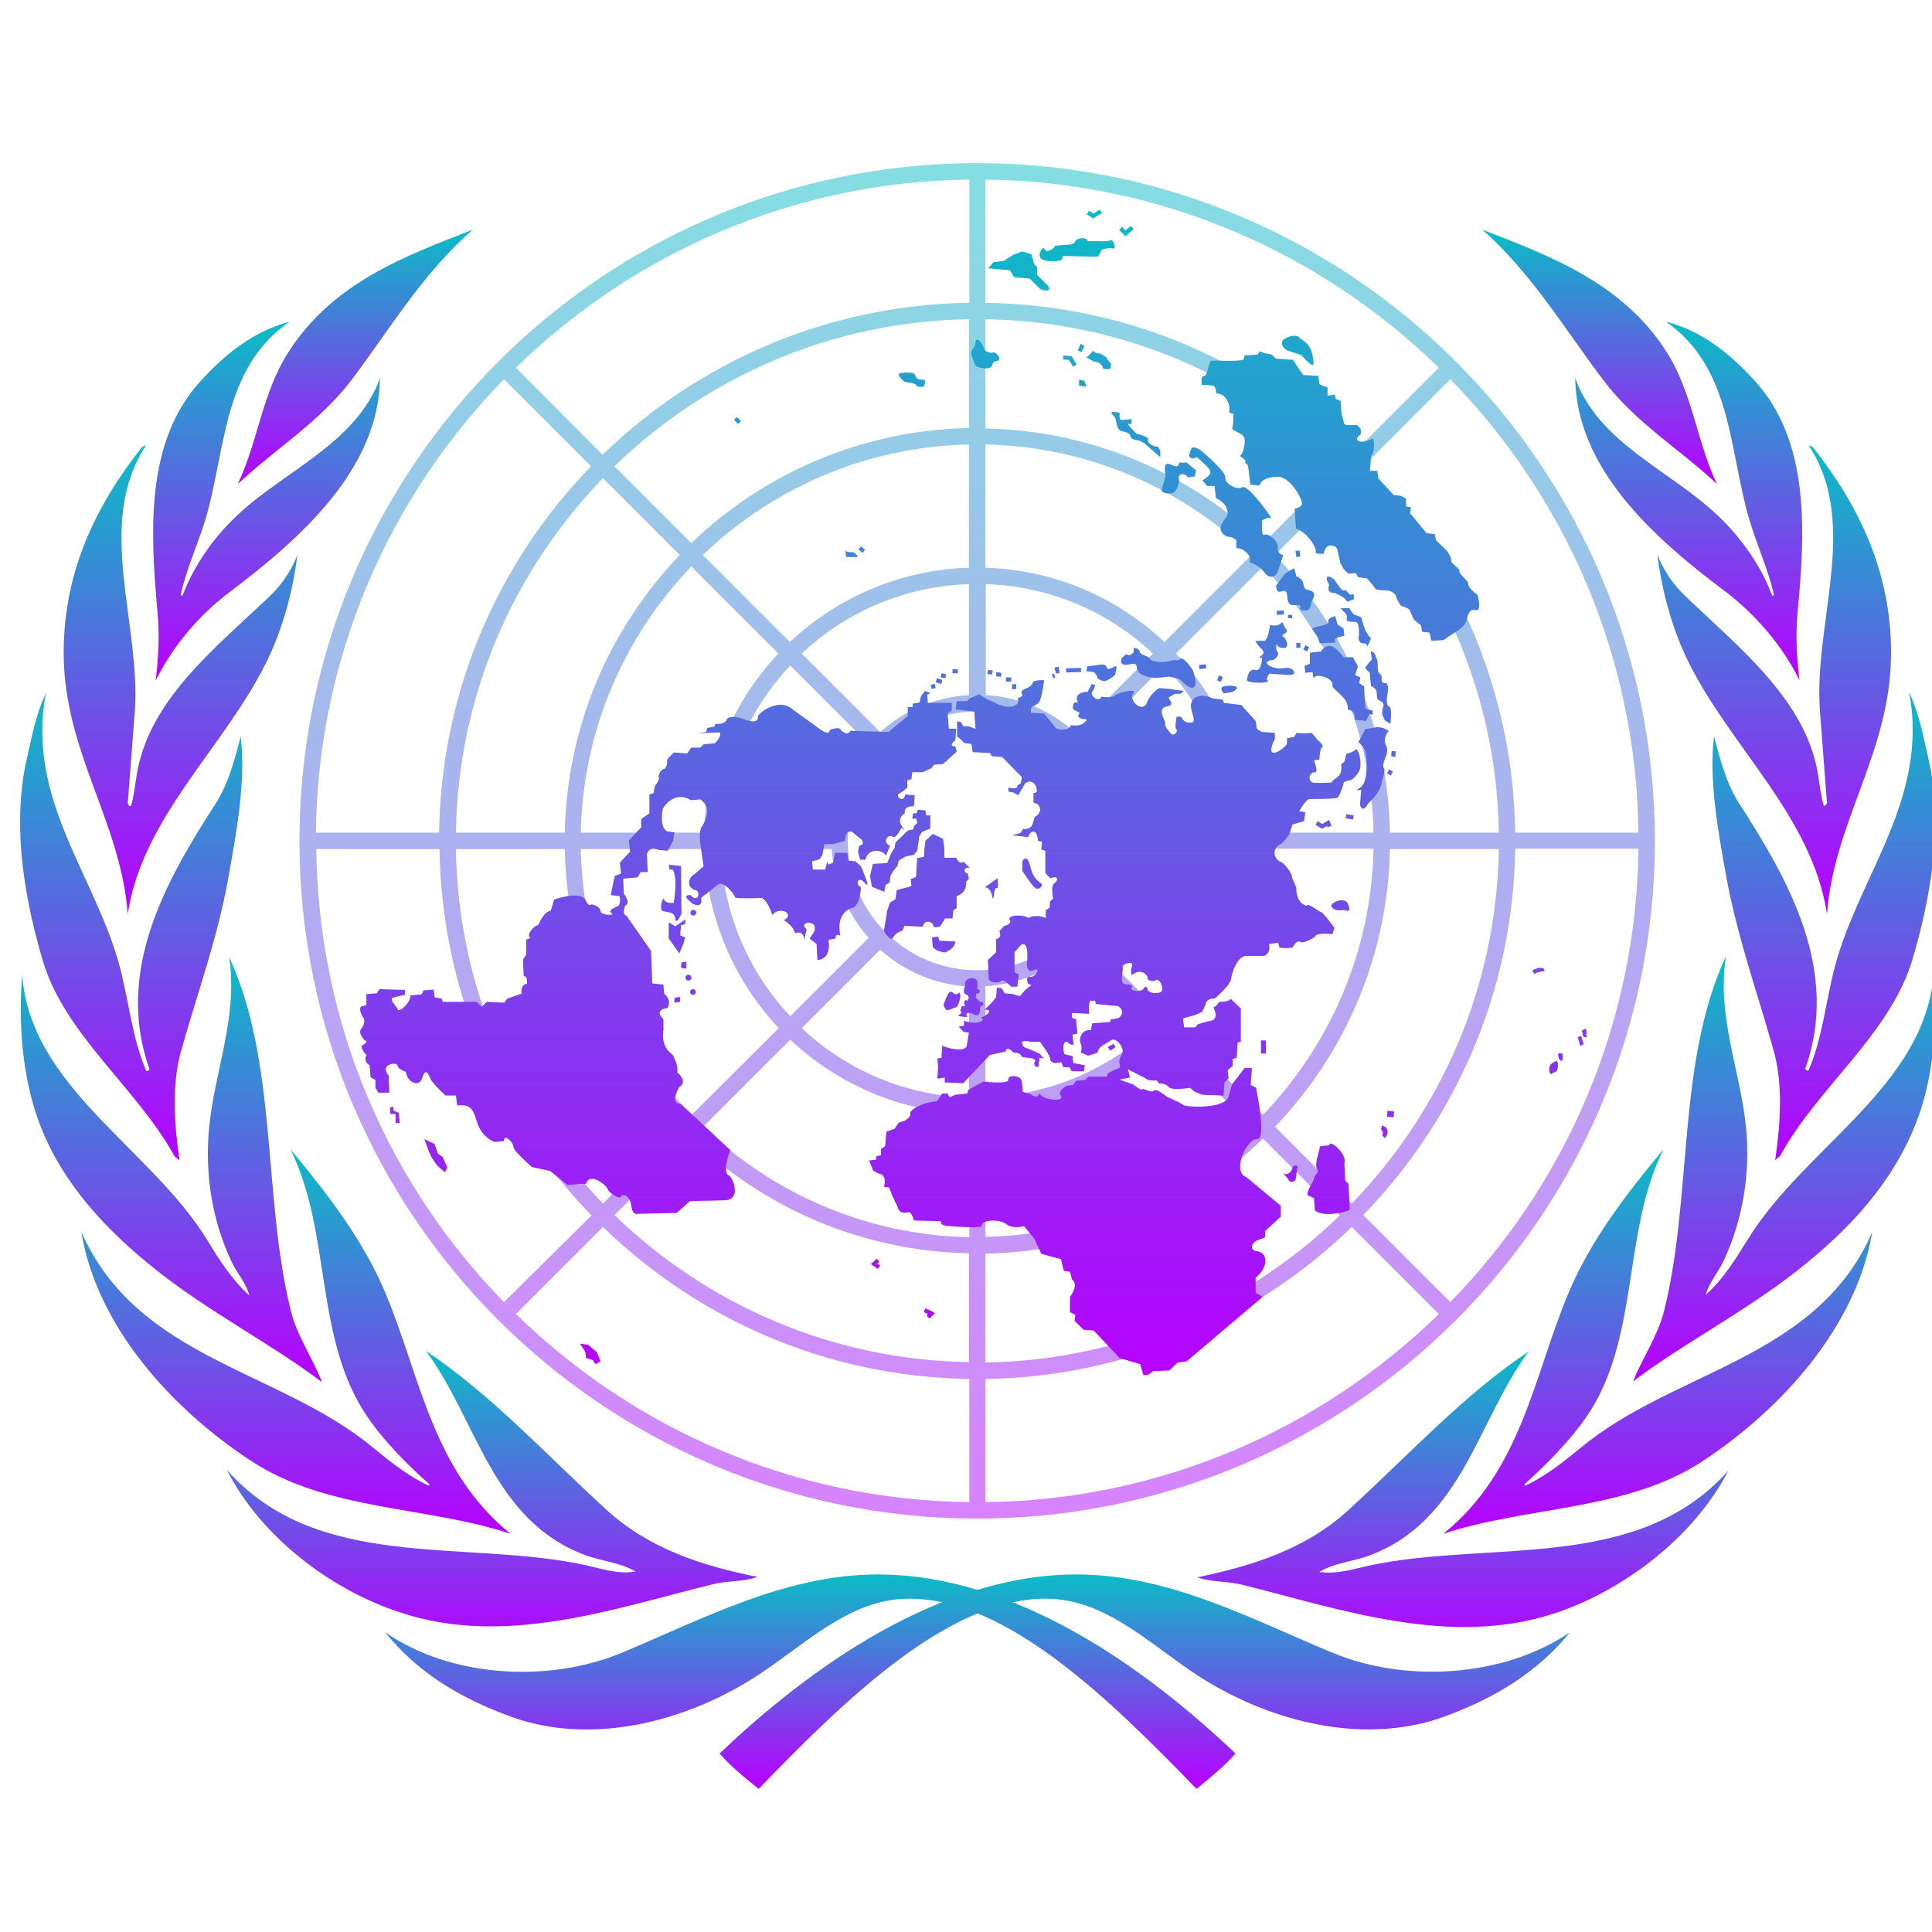 <?xml version="1.0" encoding="UTF-8" standalone="no"?>
<!-- Created with Inkscape (http://www.inkscape.org/) -->

<svg
   width="48"
   height="48"
   viewBox="0 0 12.7 12.7"
   version="1.1"
   id="svg2773"
   xmlns="http://www.w3.org/2000/svg"
   xmlns:svg="http://www.w3.org/2000/svg"
   xmlns:rdf="http://www.w3.org/1999/02/22-rdf-syntax-ns#"
   xmlns:cc="http://creativecommons.org/ns#"
   xmlns:dc="http://purl.org/dc/elements/1.1/">
  <defs
     id="defs19581" />
  <style
     id="current-color-scheme"
     type="text/css">
   .ColorScheme-Text { color: #0abdc6; } .ColorScheme-Highlight { color:#5294e2; }
  </style>
  <linearGradient
     id="arrongin"
     x1="0%"
     x2="0%"
     y1="0%"
     y2="100%">
    <stop
       offset="0%"
       style="stop-color:#dd9b44; stop-opacity:1"
       id="stop3" />
    <stop
       offset="100%"
       style="stop-color:#ad6c16; stop-opacity:1"
       id="stop5" />
  </linearGradient>
  <linearGradient
     id="aurora"
     x1="0%"
     x2="0%"
     y1="0%"
     y2="100%">
    <stop
       offset="0%"
       style="stop-color:#09D4DF; stop-opacity:1"
       id="stop8" />
    <stop
       offset="100%"
       style="stop-color:#9269F4; stop-opacity:1"
       id="stop10" />
  </linearGradient>
  <linearGradient
     id="cyberneon"
     x1="0%"
     x2="0%"
     y1="0%"
     y2="100%">
    <stop
       offset="0"
       style="stop-color:#0abdc6; stop-opacity:1"
       id="stop13" />
    <stop
       offset="1"
       style="stop-color:#ea00d9; stop-opacity:1"
       id="stop15" />
  </linearGradient>
  <linearGradient
     id="fitdance"
     x1="0%"
     x2="0%"
     y1="0%"
     y2="100%">
    <stop
       offset="0%"
       style="stop-color:#1AD6AB; stop-opacity:1"
       id="stop18" />
    <stop
       offset="100%"
       style="stop-color:#329DB6; stop-opacity:1"
       id="stop20" />
  </linearGradient>
  <linearGradient
     id="oomox"
     x1="0%"
     x2="0%"
     y1="0%"
     y2="100%">
    <stop
       offset="0%"
       style="stop-color:#0abdc6; stop-opacity:1"
       id="stop23" />
    <stop
       offset="100%"
       style="stop-color:#b800ff; stop-opacity:1"
       id="stop25" />
  </linearGradient>
  <linearGradient
     id="rainblue"
     x1="0%"
     x2="0%"
     y1="0%"
     y2="100%">
    <stop
       offset="0%"
       style="stop-color:#00F260; stop-opacity:1"
       id="stop28" />
    <stop
       offset="100%"
       style="stop-color:#0575E6; stop-opacity:1"
       id="stop30" />
  </linearGradient>
  <linearGradient
     id="sunrise"
     x1="0%"
     x2="0%"
     y1="0%"
     y2="100%">
    <stop
       offset="0%"
       style="stop-color: #FF8501; stop-opacity:1"
       id="stop33" />
    <stop
       offset="100%"
       style="stop-color: #FFCB01; stop-opacity:1"
       id="stop35" />
  </linearGradient>
  <linearGradient
     id="telinkrin"
     x1="0%"
     x2="0%"
     y1="0%"
     y2="100%">
    <stop
       offset="0%"
       style="stop-color: #b2ced6; stop-opacity:1"
       id="stop38" />
    <stop
       offset="100%"
       style="stop-color: #6da5b7; stop-opacity:1"
       id="stop40" />
  </linearGradient>
  <linearGradient
     id="60spsycho"
     x1="0%"
     x2="0%"
     y1="0%"
     y2="100%">
    <stop
       offset="0%"
       style="stop-color: #df5940; stop-opacity:1"
       id="stop43" />
    <stop
       offset="25%"
       style="stop-color: #d8d15f; stop-opacity:1"
       id="stop45" />
    <stop
       offset="50%"
       style="stop-color: #e9882a; stop-opacity:1"
       id="stop47" />
    <stop
       offset="100%"
       style="stop-color: #279362; stop-opacity:1"
       id="stop49" />
  </linearGradient>
  <linearGradient
     id="90ssummer"
     x1="0%"
     x2="0%"
     y1="0%"
     y2="100%">
    <stop
       offset="0%"
       style="stop-color: #f618c7; stop-opacity:1"
       id="stop52" />
    <stop
       offset="20%"
       style="stop-color: #94ffab; stop-opacity:1"
       id="stop54" />
    <stop
       offset="50%"
       style="stop-color: #fbfd54; stop-opacity:1"
       id="stop56" />
    <stop
       offset="100%"
       style="stop-color: #0f83ae; stop-opacity:1"
       id="stop58" />
  </linearGradient>
  <path
     d="m 35.8,244 1.2,1 c -1.3,-9 -2,-18.8 0.6,-27.4 3.9,-13.8 8.8,-27.2 11.3,-41.5 2,-11.1 4.3,-23.6 3,-34.3 -1.5,5.8 -3,11.5 -6.2,16.5 -12.1,18.7 -24.5,40.7 -16,64.5 -0.2,0.3 -0.5,0.6 -0.8,0.4 -3.4,-7.9 -4.2,-16.8 -6.4,-25.2 -5.9,-22.3 -23,-41 -18,-66.8 -2.7,5.6 -3.7,11.9 -5.1,18 -3,15.8 0,32.5 4.3,47.1 5.3,18.1 23,31.1 32.1,47.7 z"
     id="path2283"
     class="ColorScheme-Text"
     transform="matrix(0.027,0,0,0.027,0.181,1.013)"
     style="fill-opacity:1.0;fill:url(#oomox)" />
  <path
     d="m 31.2,128.2 c 4,-8.2 10.5,-16 18.3,-21.8 17.2,-13 36,-29.8 36.3,-51.8 C 80,70.4 62.7,77 51.2,87.8 45.1,93.5 40.4,100.4 37.7,107.6 l -0.4,-0.3 c 1.4,-6.4 4.1,-12.1 6,-18.3 5,-16.8 4.1,-36.9 20.5,-48.2 C 55.4,43 48.3,48.4 42,55.4 v 0 C 28.7,70.1 29.9,91.8 31.6,111 c 0.6,6 0.3,11.1 -0.4,17.2 z"
     id="path2285"
     class="ColorScheme-Text"
     transform="matrix(0.027,0,0,0.027,0.181,1.013)"
     style="fill-opacity:1.0;fill:url(#oomox)" />
  <path
     d="M 51.2,80.3 C 60.4,71.7 71,65.3 78.8,55.1 88.1,42.8 96.2,29 108.4,18.4 c -16.5,6.4 -34.3,13 -45,30 -6.3,9.9 -7.3,21.6 -12.2,31.9 z"
     id="path2287"
     class="ColorScheme-Text"
     transform="matrix(0.027,0,0,0.027,0.181,1.013)"
     style="fill-opacity:1.0;fill:url(#oomox)" />
  <path
     d="m 58.1,123.8 c 4,-8.1 6.5,-17.3 7.6,-26.2 -1.5,3.8 -3.8,7.3 -7,10.3 -13.4,12.7 -29.1,25.1 -32.1,43.1 -0.4,2.6 -0.7,5.2 -1.4,7.7 -0.6,0.3 -0.6,-0.4 -0.8,-0.6 l 1.7,-22.2 c 1.6,-21.7 -9.8,-45.8 2.7,-64.9 -0.4,-0.1 -0.7,0.3 -1,0.4 -11.4,14.5 -19,30.5 -19,50 0,24.1 13.9,41 15.6,63.6 3.6,-23.6 23.4,-40.4 33.7,-61.2 z"
     id="path2289"
     class="ColorScheme-Text"
     transform="matrix(0.027,0,0,0.027,0.181,1.013)"
     style="fill-opacity:1.0;fill:url(#oomox)" />
  <path
     d="m 31.6,271.9 c 12.9,10.2 28.3,18.1 40.1,27.1 -2.3,-5.9 -6.1,-11.3 -7.6,-17.4 -6.9,-27.9 -3.1,-60.3 -15,-86.1 2.2,14.7 -3.6,27.7 -4.9,41.7 -1.1,11.5 0.9,22.7 5.4,32.3 1.3,2.9 3.7,5.4 4.4,8.4 -4.3,-3.9 -7.4,-8.8 -10.3,-13.6 -13.9,-22.5 -43,-37.1 -45,-64.5 v 0 c -1,12.2 0.1,25.1 4.1,35.9 5.5,14.8 16.3,26.3 28.8,36.2 z"
     id="path2291"
     class="ColorScheme-Text"
     transform="matrix(0.027,0,0,0.027,0.181,1.013)"
     style="fill-opacity:1.0;fill:url(#oomox)" />
  <path
     d="m 207,345.8 c -22.5,0 -42.7,10.9 -62.4,19.1 -17.9,7.4 -41.6,6 -57.5,-5 7.8,9.8 18.3,15.9 29.2,20 20.1,8 43.6,1.9 60.8,-9.1 12.3,-7.9 22.9,-19.1 37.6,-19.1 23.7,0 48.6,24.3 69.9,46.3 3.3,-2.7 6.8,-5.5 9.5,-8.6 -22.3,-21.2 -53.8,-43.6 -87.1,-43.6 z"
     id="path2293"
     class="ColorScheme-Text"
     transform="matrix(0.027,0,0,0.027,0.181,1.013)"
     style="fill-opacity:1.0;fill:url(#oomox)" />
  <path
     d="m 166.8,348.2 c 3.5,-0.9 7.7,-0.6 10.9,-1.8 -13.4,-2.7 -26.3,-6.8 -36.7,-16.3 -14.9,-13.6 -28.1,-28.1 -44,-38.7 12.5,16.8 16,41.2 38.8,49.7 4,1.5 8.7,1.8 12.2,4 -4.4,0.7 -8.2,-0.7 -12.3,-1.6 -29.4,-6.3 -65.2,1.8 -87.2,-23.2 8.3,16.4 25.5,29.3 42.1,34.7 25.5,8.6 52.2,-0.9 76.2,-6.8 z"
     id="path2295"
     class="ColorScheme-Text"
     transform="matrix(0.027,0,0,0.027,0.181,1.013)"
     style="fill-opacity:1.0;fill:url(#oomox)" />
  <path
     d="M 117.6,335.9 C 98.5,320.5 95.6,297.4 87.1,277.2 81.8,264.6 73.2,253.3 64,242.3 c 10.1,20.2 5.7,46.2 18.8,65.2 4.1,6 9.8,11.7 15.1,16.4 l -0.2,0.3 C 92.9,322 88.6,318.6 84.2,315 61.3,295.9 26.8,293.5 13.1,262.4 v 0 c 3.7,22.8 21.8,43 41.4,55.8 18.6,12.2 42.5,10.9 63.1,17.7 z"
     id="path2297"
     class="ColorScheme-Text"
     transform="matrix(0.027,0,0,0.027,0.181,1.013)"
     style="fill-opacity:1.0;fill:url(#oomox)" />
  <path
     d="m 383.7,55.1 c 7.8,10.3 18.4,16.6 27.6,25.2 -4.9,-10.3 -5.9,-22 -12.1,-31.9 -10.7,-17 -28.5,-23.6 -45,-30 12,10.6 20.1,24.3 29.5,36.7 z"
     id="path2301"
     class="ColorScheme-Text"
     transform="matrix(0.027,0,0,0.027,0.181,1.013)"
     style="fill-opacity:1.0;fill:url(#oomox)" />
  <path
     d="m 419.2,89 c 1.8,6.1 4.5,11.9 6,18.3 l -0.4,0.3 c -2.7,-7.2 -7.4,-14.1 -13.5,-19.8 -11.5,-10.9 -28.8,-17.4 -34.5,-33.3 0.3,22.1 19.1,38.9 36.3,51.8 7.7,5.8 14.3,13.6 18.3,21.8 -0.7,-6.1 -1,-11.2 -0.4,-17.1 1.8,-19.3 2.9,-40.9 -10.3,-55.6 v 0 c -6.3,-7 -13.4,-12.5 -21.8,-14.6 16.2,11.3 15.3,31.4 20.3,48.2 z"
     id="path2303"
     class="ColorScheme-Text"
     transform="matrix(0.027,0,0,0.027,0.181,1.013)"
     style="fill-opacity:1.0;fill:url(#oomox)" />
  <path
     d="m 436.4,135.8 1.7,22.2 c -0.2,0.2 -0.2,0.8 -0.8,0.6 -0.7,-2.5 -1,-5.1 -1.4,-7.7 -3,-17.9 -18.8,-30.4 -32.1,-43.1 -3.2,-3 -5.5,-6.5 -7,-10.3 1.1,8.9 3.6,18.1 7.6,26.2 10.3,20.8 30.1,37.6 33.7,61.3 1.7,-22.7 15.6,-39.5 15.6,-63.6 0,-19.5 -7.6,-35.5 -19,-50 -0.3,-0.2 -0.6,-0.5 -1,-0.4 12.5,19.1 1,43.2 2.7,64.8 z"
     id="path2305"
     class="ColorScheme-Text"
     transform="matrix(0.027,0,0,0.027,0.181,1.013)"
     style="fill-opacity:1.0;fill:url(#oomox)" />
  <path
     d="m 440,197.9 c -2.2,8.4 -3,17.4 -6.4,25.2 -0.3,0.2 -0.6,-0.2 -0.8,-0.4 8.5,-23.8 -3.9,-45.7 -16,-64.5 -3.2,-4.9 -4.7,-10.7 -6.2,-16.5 -1.3,10.8 1,23.2 3,34.3 2.6,14.3 7.4,27.7 11.3,41.5 2.6,8.6 1.9,18.3 0.6,27.4 l 1.2,-1 c 9,-16.6 26.8,-29.6 32.2,-47.8 4.3,-14.5 7.3,-31.3 4.3,-47.1 v 0 c -1.4,-6.1 -2.5,-12.4 -5.1,-18 4.9,25.9 -12.2,44.6 -18.1,66.9 z"
     id="path2307"
     class="ColorScheme-Text"
     transform="matrix(0.027,0,0,0.027,0.181,1.013)"
     style="fill-opacity:1.0;fill:url(#oomox)" />
  <path
     d="m 317.8,364.9 c -19.8,-8.2 -39.9,-19.1 -62.4,-19.1 -33.2,0 -64.8,22.5 -86.9,43.6 2.7,3.1 6.2,6 9.5,8.6 21.2,-21.9 46.2,-46.3 69.9,-46.3 14.7,0 25.3,11.2 37.6,19.1 17.1,10.9 40.6,17.1 60.8,9.1 10.8,-4.1 21.3,-10.2 29.2,-20 -16,10.9 -39.8,12.4 -57.7,5 z"
     id="path2309"
     class="ColorScheme-Text"
     transform="matrix(0.027,0,0,0.027,0.181,1.013)"
     style="fill-opacity:1.0;fill:url(#oomox)" />
  <path
     d="m 418.9,264.1 c -3,4.8 -6,9.8 -10.3,13.6 0.7,-2.9 3.1,-5.5 4.4,-8.4 4.5,-9.7 6.5,-20.8 5.4,-32.3 -1.4,-14 -7.2,-27 -4.9,-41.7 -12,25.8 -8.1,58.2 -15,86.1 -1.5,6.2 -5.3,11.6 -7.6,17.4 11.8,-9 27.2,-16.9 40.1,-27.1 12.5,-9.8 23.3,-21.4 29,-36.4 4.1,-10.8 5.1,-23.7 4.1,-35.9 -2.1,27.6 -31.3,42.2 -45.2,64.7 z"
     id="path2313"
     class="ColorScheme-Text"
     transform="matrix(0.027,0,0,0.027,0.181,1.013)"
     style="fill-opacity:1.0;fill:url(#oomox)" />
  <path
     d="m 378.1,315 c -4.4,3.6 -8.7,7 -13.5,9.2 l -0.2,-0.3 c 5.3,-4.8 11,-10.5 15.1,-16.4 13.1,-19 8.7,-45.1 18.8,-65.2 -9.2,11 -17.8,22.3 -23.1,34.9 -8.5,20.2 -11.4,43.3 -30.5,58.7 20.6,-6.8 44.5,-5.5 63,-17.6 19.5,-12.8 37.6,-33 41.4,-55.8 -13.6,31 -48,33.4 -71,52.5 z"
     id="path2315"
     class="ColorScheme-Text"
     transform="matrix(0.027,0,0,0.027,0.181,1.013)"
     style="fill-opacity:1.0;fill:url(#oomox)" />
  <path
     d="m 326.8,343.6 c -4.1,0.9 -7.9,2.2 -12.3,1.6 3.5,-2.2 8.1,-2.5 12.2,-4 22.8,-8.6 26.3,-33 38.8,-49.7 -15.9,10.6 -29.1,25.1 -44,38.7 -10.4,9.5 -23.3,13.5 -36.7,16.3 3.2,1.2 7.4,0.9 10.9,1.8 24.1,6 50.7,15.4 76.3,6.9 16.5,-5.5 33.7,-18.4 42.1,-34.7 -22.1,24.9 -58,16.9 -87.3,23.1 z"
     id="path2319"
     class="ColorScheme-Text"
     transform="matrix(0.027,0,0,0.027,0.181,1.013)"
     style="fill-opacity:1.0;fill:url(#oomox)" />
  <path
     d="m 231.2,2.2 c -91,0 -165,74 -165,165 0,91 74,165 165,165 91,0 165,-74 165,-165 0,-91 -74,-165 -165,-165 z m 0,196.5 c -17.4,0 -31.5,-14.1 -31.5,-31.5 0,-17.4 14.1,-31.5 31.5,-31.5 17.4,0 31.5,14.1 31.5,31.5 0,17.4 -14.1,31.5 -31.5,31.5 z m 23.7,-58 c -5.8,-5.2 -13.3,-8.5 -21.6,-9 v -27 c 15.7,0.5 30,6.8 40.7,16.9 z m -25.7,-9 c -8.3,0.5 -15.8,3.8 -21.6,9 l -19.1,-19.1 c 10.7,-10.1 25,-16.4 40.7,-16.9 z m -24.4,11.9 c -5.2,5.8 -8.5,13.3 -9,21.6 h -27 c 0.5,-15.7 6.8,-30 16.9,-40.7 z m -9,25.6 c 0.5,8.3 3.8,15.8 9,21.6 l -19.1,19.1 c -10.1,-10.7 -16.4,-25 -16.9,-40.7 z m 11.8,24.5 c 5.8,5.2 13.3,8.5 21.6,9 v 27 c -15.7,-0.5 -30,-6.8 -40.7,-16.9 z m 25.6,8.9 c 8.3,-0.5 15.8,-3.8 21.6,-9 l 19.1,19.1 c -10.7,10.1 -25,16.4 -40.7,16.9 z m 24.5,-11.8 c 5.2,-5.8 8.5,-13.3 9,-21.6 h 27 c -0.5,15.7 -6.8,30 -16.9,40.7 z m 9,-25.6 c -0.5,-8.3 -3.8,-15.8 -9,-21.6 l 19.1,-19.1 c 10.1,10.7 16.4,25 16.9,40.7 z m 10.1,-46.4 C 265.3,108 250.1,101.2 233.2,100.7 v -30 c 25.1,0.5 47.9,10.7 64.8,26.9 z m -47.6,-18.1 c -16.8,0.5 -32.1,7.3 -43.6,18.1 L 164.4,97.6 c 16.9,-16.2 39.7,-26.4 64.8,-26.9 z m -46.4,20.9 c -10.8,11.5 -17.6,26.7 -18.1,43.6 h -30 c 0.5,-25.1 10.7,-47.9 26.9,-64.8 z m -18,47.6 c 0.5,16.8 7.3,32.1 18.1,43.6 L 161.6,234 c -16.2,-16.9 -26.4,-39.7 -26.9,-64.8 z m 20.9,46.4 c 11.5,10.8 26.7,17.6 43.6,18.1 v 30 C 204.2,263.2 181.4,253 164.5,236.8 Z m 47.5,18 c 16.8,-0.5 32.1,-7.3 43.6,-18.1 l 21.2,21.2 c -16.9,16.2 -39.7,26.4 -64.8,26.9 z m 46.4,-20.9 c 10.8,-11.5 17.6,-26.7 18.1,-43.6 h 30 c -0.5,25.1 -10.7,47.9 -26.9,64.8 z m 18.1,-47.5 c -0.5,-16.8 -7.3,-32.1 -18.1,-43.6 l 21.2,-21.2 c 16.2,16.9 26.4,39.7 26.9,64.8 z m 3.1,-70.4 C 283.2,77.9 259.4,67.3 233.2,66.8 V 40.2 c 33.5,0.5 63.9,14.1 86.3,35.8 z M 229.2,66.7 c -26.2,0.5 -50,11.1 -67.6,28 L 142.9,76 c 22.4,-21.7 52.8,-35.3 86.3,-35.8 z m -70.4,30.9 c -16.9,17.6 -27.5,41.4 -28,67.6 h -26.5 c 0.5,-33.5 14.1,-63.9 35.8,-86.3 z m -28,71.6 c 0.5,26.2 11.1,50 28,67.6 l -18.7,18.7 c -21.7,-22.4 -35.3,-52.8 -35.8,-86.3 z m 30.8,70.4 c 17.6,16.9 41.4,27.5 67.6,28 v 26.5 C 195.7,293.6 165.3,280 142.9,258.3 Z m 71.6,28.1 c 26.2,-0.5 50,-11.1 67.6,-28 l 18.7,18.7 c -22.4,21.7 -52.8,35.3 -86.3,35.8 z m 70.5,-30.9 c 16.9,-17.6 27.5,-41.4 28,-67.6 h 26.5 c -0.5,33.5 -14.1,63.9 -35.8,86.3 z m 28,-71.6 c -0.5,-26.2 -11.1,-50 -28,-67.6 l 18.7,-18.7 c 21.7,22.4 35.3,52.8 35.8,86.3 z m -9.3,-92 C 299.2,50.7 267.9,36.7 233.2,36.2 V 6.2 C 276.1,6.7 315,24.1 343.6,52 Z m -93.2,-37 c -34.6,0.5 -66,14.5 -89.2,37 L 118.9,52 C 147.5,24.1 186.4,6.7 229.3,6.2 v 30 z m -92,39.8 c -22.5,23.2 -36.5,54.5 -37,89.2 h -30 C 70.7,122.3 88.1,83.4 116,54.8 Z m -36.9,93.2 c 0.5,34.6 14.5,66 37,89.2 L 116,279.5 C 88.1,251 70.8,212.1 70.3,169.2 Z m 39.8,92 c 23.2,22.5 54.5,36.5 89.2,37 v 30 c -42.9,-0.5 -81.8,-17.9 -110.4,-45.8 z m 93.1,37 c 34.6,-0.5 66,-14.5 89.2,-37 l 21.2,21.2 c -28.6,27.9 -67.5,45.3 -110.4,45.8 z m 92,-39.9 c 22.5,-23.2 36.5,-54.5 37,-89.2 h 30 c -0.5,42.9 -17.9,81.8 -45.8,110.4 z m 37,-93.1 c -0.5,-34.6 -14.5,-66 -37,-89.2 l 21.2,-21.2 c 27.9,28.6 45.3,67.5 45.8,110.4 z"
     id="path2325"
     class="ColorScheme-Text"
     transform="matrix(0.027,0,0,0.027,0.181,1.013)"
     style="display:inline;fill-opacity:1;fill:url(#oomox);opacity:0.5" />
  <path
     id="polygon59"
     class="ColorScheme-Text"
     d="m 261.008,13.508 -1.511,0.988 -1.104,-0.698 -0.484,0.891 1.298,0.814 0.291,0.194 0.213,-0.194 1.899,-1.201 z m 7.595,3.991 -1.298,1.104 -0.814,-0.911 -0.698,0.814 1.104,1.085 0.407,0.407 0.291,-0.291 1.705,-1.414 z m -11.994,2.984 c -0.7,0.062 -1.411,0.367 -1.511,0.717 -0.1,0.6 -1.104,0.794 -1.104,0.794 l -3.798,0.31 c -0.4,1 -2.3,1.688 -2.5,0.988 -0.4,-1.5 -2.491,1.9 -0.291,2.5 2.2,0.7 4.301,0 4.301,0 l 0.484,-0.988 8.312,0.194 c 0.7,-0.7 0.988,-1.705 0.988,-1.705 0,0 2.01,-0.691 2.81,-0.291 0.8,0.3 0.202,-2.396 -0.698,-1.996 -0.8,0.3 -2.5,0.194 -2.5,0.194 h -3.003 c -0.1,-0.6 -0.792,-0.779 -1.492,-0.717 z m -14.416,3.216 -2.189,0.794 -2.306,1.511 -2.5,0.291 -1.298,1.511 5.29,0.484 1.008,1.705 3.798,0.31 2.5,2.5 c 2.3,1 2.811,-0.001 1.511,-1.201 l -2.209,-2.209 v -1.899 l -0.698,-0.698 -0.698,-2.403 z m 66.324,20.539 c -1.378,-0.023 -3.345,0.885 -3.12,1.86 0.1,0.9 0.809,1.696 2.209,1.996 l 2.5,0.814 c 0,0 3.084,3.699 2.984,1.899 -0.3,-5 -2.688,-5.2 -3.488,-6.2 -0.225,-0.25 -0.626,-0.36 -1.085,-0.368 z m -77.349,0.93 c -0.181,0.02 -0.318,0.214 -0.368,0.639 -0.2,1.7 -1.207,1.687 -1.008,2.887 0.3,1.1 0.814,2.9 1.414,3.1 2.6,0.8 3.501,0.196 3.701,-0.504 0.2,-0.7 0.298,-0.788 1.298,-0.988 1,-0.2 -0.201,-2.196 -1.201,-1.996 -1,0.2 -2.009,-0.301 -2.209,-1.201 -0.15,-0.6 -1.084,-1.999 -1.628,-1.938 z m 25.228,1.027 -0.698,1.608 0.911,0.388 0.698,-1.492 z m 3.042,1.686 c -0.233,0.16 -1.034,1.321 -1.666,1.608 0.795,0.414 1.821,1.008 1.821,1.008 1.3,0 2.209,1.011 2.209,1.511 0,0.5 1.802,0.291 1.802,0.291 l 0.194,-1.201 -1.298,-1.705 -1.201,-0.794 c 0,0 -1.802,-0.198 -1.802,-0.698 0,-0.05 -0.016,-0.048 -0.058,-0.019 z m 40.554,0.116 -0.484,0.794 -3.216,0.213 -0.194,0.988 c -1.4,0.7 -7.996,0.004 -8.196,0.504 -0.5,1.5 -0.711,3.507 -1.511,3.507 -0.8,0 -0.484,2.189 -0.484,2.189 0,0 2.19,0.013 2.79,0.213 0.7,0.2 0.698,1.899 0.698,1.899 2.5,-0.2 3.497,3.188 3.197,4.088 -0.3,0.8 1.008,0.814 1.008,0.814 0,0 0.009,2.691 -0.291,3.391 -0.3,0.7 2.19,1.209 2.79,2.209 0.7,1 -0.294,4.392 -0.794,4.592 -0.5,0.2 1.301,0.692 1.201,1.492 -0.2,0.8 0.498,0.014 0.698,1.414 0.2,1.3 0.504,4.185 0.504,4.185 l 2.286,0.213 c 0.3,-2.2 4.609,-2.296 5.309,-1.996 2.8,1 4.999,5.394 4.999,6.394 0,1 -1.802,1.201 -1.802,1.201 l 0.31,4.902 c 2.8,0.8 5.186,4.9 4.786,5.6 -0.3,0.7 2.015,0.484 2.015,0.484 0.3,-3 3.194,-1.988 3.294,-0.988 0.2,1 0.698,3.197 0.698,3.197 l 0.794,1.492 1.201,1.201 1.802,-0.194 0.504,1.008 2.189,0.291 c 0,0 1.815,2 2.015,2.5 0.2,0.5 2.694,0.304 3.294,0.504 0.7,0.2 1.702,0.692 1.802,1.492 0.2,0.8 1.201,2.209 1.201,2.209 0,0 1.99,0.501 2.189,1.201 0.2,0.7 1.008,2.189 1.008,2.189 l 1.705,1.414 0.194,1.492 1.802,0.194 0.504,2.015 3.003,-0.213 1.686,-1.201 c 2.2,-1.2 3.698,-2.691 3.798,-3.391 0.2,-0.7 0.509,-3.193 2.209,-2.693 1.7,0.5 0.504,-3.701 0.504,-3.701 0,0 -2.309,-1.7 -2.209,-2.5 0.2,-0.8 -2.289,-2.516 -2.189,-3.216 0.2,-0.7 -2.215,-1.993 -2.015,-2.693 0.2,-0.7 -1.201,-2.5 -1.201,-2.5 l -2.5,-2.403 -0.291,-1.492 -1.996,-0.213 -4.011,-4.883 0.213,-1.414 -1.201,-0.194 v -1.899 l -1.201,-0.698 -1.802,-0.213 -3.701,-3.991 -0.31,-1.899 h -1.783 l 0.291,-3.507 c 1.2,-1.5 0.504,-4.398 0.504,-4.398 0,0 -2.307,1.198 -3.507,0.698 -1.2,-0.5 0.504,-1.686 0.504,-1.686 v -1.298 l -1.008,-1.008 c 0,0 -2.784,0.306 -2.984,-0.194 -0.2,-0.5 -0.717,-2.713 -0.717,-2.713 l -0.194,-2.887 -1.201,-0.504 -0.194,-1.008 -1.802,0.194 v -1.996 l -1.008,-0.291 -0.988,-0.504 -0.213,-1.996 -3.701,-0.213 -1.182,-1.686 -1.318,-2.015 -4.185,-0.291 -1.008,-1.008 -1.705,-0.291 z m -47.801,1.008 -0.097,0.988 1.414,0.097 1.085,1.705 0.814,-0.601 -1.104,-1.802 -0.213,-0.194 h -0.194 z m -38.423,4.185 c -0.9,0.037 -1.716,0.204 -1.666,0.504 0.2,0.8 1.492,1.802 1.492,1.802 0,0 2.513,0.198 2.713,0.698 0.2,0.5 1.796,0.713 1.996,0.213 0.1,-0.5 0.802,-1.511 -0.698,-1.511 -1.5,0 -1.205,-0.895 -1.705,-1.395 -0.25,-0.25 -1.231,-0.348 -2.131,-0.31 z m 42.24,1.705 v 1.511 l 1.783,0.194 -0.484,-1.395 z m 8.196,7.886 c -0.188,0.023 -0.31,0.088 -0.31,0.213 0,0.5 0.708,0.511 1.008,1.511 0.3,1 0.205,2.703 1.705,3.003 1.5,0.3 1.796,0.695 1.996,1.395 0.2,0.7 1.996,0.794 1.996,0.794 l 1.298,0.698 3.895,3.41 v -1.298 c 0,0 -0.188,-1.318 -0.988,-1.318 -0.8,0 -2.296,-0.986 -1.996,-1.686 0.3,-0.7 -2.81,-1.414 -2.81,-1.414 0,0 -2.802,-2.683 -1.802,-2.383 1,0.3 0.504,-1.201 0.504,-1.201 0,0 -2,0.294 -2.5,0.194 -0.5,-0.2 -0.31,-1.705 -0.31,-1.705 0,0 -1.123,-0.283 -1.686,-0.213 z m -91.513,1.221 -0.698,0.698 1.008,1.008 0.698,-0.717 z m 111.102,7.421 c -0.23,0.019 -0.409,0.118 -0.484,0.368 -0.3,1 -1,1.709 0,2.209 1,0.5 0.796,-0.809 1.996,0.291 1.2,1.2 3.299,2.701 2.5,3.701 -0.8,1 -1.802,1.414 -1.802,1.414 l 1.201,1.395 h 1.802 l 0.291,2.906 c 0,0 2,0.99 2.5,2.189 0.5,1.2 0.5,1.9 0,2.5 -0.5,0.7 -1.498,1.903 -1.298,3.003 0.2,1.2 1.511,1.705 1.511,1.705 l 1.298,0.194 0.988,0.504 v 2.189 c 1.3,-0.3 3.513,1.513 3.313,2.713 -0.2,1.2 0.296,0.486 1.996,1.686 1.7,1.2 1.186,1.409 2.286,2.209 1.1,0.7 2.116,0.202 2.616,-1.298 l 1.201,-3.701 c -1.7,-0.3 -1.318,-2.209 -1.318,-2.209 -0.2,-1.5 -2.494,-3.193 -3.294,-2.693 -0.8,0.5 -0.504,-3.507 -0.504,-3.507 0,0 1.509,-0.984 2.209,-0.484 0.7,0.5 -5.695,-8.415 -6.995,-7.615 -1.3,0.8 -4.305,-0.783 -4.205,-2.383 0.2,-1.5 -6.007,-6.607 -6.007,-6.607 0,0 -1.113,-0.734 -1.802,-0.678 z m -3.391,3.681 c 0,0 -0.098,1.294 -1.298,0.794 -1.2,-0.5 -0.511,-0.304 -1.511,-0.504 -1,-0.1 -0.684,2.206 -0.484,2.906 0,0 -0.708,2.391 -1.008,3.391 -0.1,1 1.993,1.014 2.693,0.814 0.7,-0.1 1.811,-2.307 1.511,-3.507 -0.3,-1.1 1.389,-1.591 2.189,-0.291 l 1.705,-0.213 0.291,-1.492 -2.286,-1.899 z m -77.504,20.403 -0.601,0.794 1.008,0.794 0.601,-0.794 z m -3.778,0.891 0.174,1.705 h 2.5 c 1,0 -0.794,-1.201 -0.794,-1.201 0,0 -1.684,0.168 -1.879,-0.504 z m 110.579,0.097 -1.008,0.097 0.213,1.511 0.988,-0.097 z m -1.298,4.301 -2.209,1.298 -2.189,2.906 c 0,2.4 1.189,1.298 2.189,1.298 1,0 -0.294,3.907 2.306,3.507 2.7,-0.3 0.209,1.198 2.209,1.298 2,0.2 1.489,-1.513 2.189,-2.713 0.7,-1.2 0.306,-1.889 -0.794,-2.189 -1.2,-0.3 -1.211,-0.305 -1.511,-1.705 -0.3,-1.3 -1.686,-1.705 -1.686,-1.705 z m 8.254,2.054 c -0.225,0.025 -0.349,0.193 -0.349,0.543 0,0.7 0.784,1.099 0.484,1.899 -0.3,0.8 0.308,1.511 1.008,1.511 0.6,0 1.102,0.398 1.802,0.698 0.7,0.3 1.205,0.792 1.705,1.492 l 1.589,-0.601 c 0,0 0.196,-1.701 -0.504,-1.201 -0.6,0.5 -1.083,-1.188 -1.783,-0.988 -0.7,0.2 -1.005,-0.711 -1.705,-1.511 -0.6,-0.8 -0.498,-0.992 -1.298,-1.492 -0.4,-0.25 -0.724,-0.374 -0.949,-0.349 z m 5.135,7.654 -2.093,0.097 c 0.5,0.7 1.511,1.199 1.511,1.899 0,0.7 -0.302,1.198 0.698,1.298 1,0.2 1.696,-0.202 1.996,0.698 0.3,0.8 0.294,2.206 0.194,2.906 -0.2,0.7 0.208,1.705 1.008,1.705 0.8,0 0.988,0.198 0.988,0.698 0,0.5 1.008,-1.899 1.008,-1.899 -0.8,-0.7 -1.492,-2.209 -1.492,-2.209 0,0 -0.814,-2.393 -0.814,-2.693 0,-0.3 -1.186,-0.714 -1.686,-0.814 -0.5,-0.2 -1.318,-1.686 -1.318,-1.686 z m -15.985,0.601 -1.705,0.097 0.097,0.988 1.705,-0.097 z m 1.085,1.085 v 0.814 h 1.008 v -0.814 z m 11.509,0.31 c 0,0 -1.905,0.298 -1.705,1.298 0.2,1 -2.691,1.005 -3.991,1.705 l 1.395,1.899 0.504,1.705 3.991,-0.213 c 0,0 -1.102,-0.798 0.698,-1.298 0.854,-0.237 1.181,-0.296 1.298,-0.291 l -0.194,-1.802 -1.492,-1.008 z m -12.904,1.395 c 0,0 -1.003,1.398 -3.003,0.698 0,0 -0.298,3.214 -1.298,3.914 h -2.286 c 0,0 0.488,0.895 0.988,1.395 0.5,0.5 1.704,1.49 0.504,2.189 -1.1,0.7 0.194,0.504 0.194,0.504 0,0 -0.186,3.503 -1.686,3.003 -1.5,-0.5 -2.015,1.8 -2.015,2.5 0,0.7 5.899,0.9 4.999,0 -0.5,-0.5 0.504,-1.608 0.504,-1.608 0,0 4.005,0.31 4.805,0.31 0.8,0 1.508,-0.208 1.008,-1.008 -0.5,-0.9 -2.015,-0.698 -2.015,-0.698 0,0 -1.998,0.496 -3.798,-0.504 -1.8,-1.1 0.398,-1.395 0.698,-1.395 0.4,0 1.901,-1.196 1.201,-1.996 -0.7,-0.9 0,-2.405 0,-1.705 0,0.7 1.909,1.004 2.209,0.504 0.4,-0.5 0.006,-2 -0.794,-2.5 -0.9,-0.5 1.494,-0.905 0.794,-1.705 -0.7,-0.9 -1.008,-1.899 -1.008,-1.899 z m 3.41,5.096 v 1.201 h 0.988 v -1.201 z m 2.189,0.601 -0.504,1.008 0.911,0.504 0.504,-1.104 z m 6.045,0.155 c -1.392,-0.169 -2.248,1.356 -2.248,1.356 l -2.693,0.291 v 2.713 l -1.298,0.484 0.194,1.705 1.802,-0.194 c 0,0 0.004,2.001 0.504,1.201 0.5,-0.8 4.701,0.19 4.301,2.189 -0.1,0.8 4.201,3.016 3.701,5.716 2.2,0.3 1.705,2.5 1.705,2.5 l 2.79,0.291 0.794,-1.705 0.814,0.213 v -1.008 l -1.802,-0.504 -0.31,-5.406 -1.201,-0.794 0.31,-1.395 -1.298,-0.504 0.698,-2.189 -1.201,-2.209 h -2.403 c 0.1,-0.04 0.036,-0.326 -1.608,-1.899 -0.575,-0.55 -1.086,-0.796 -1.55,-0.853 z m -47.684,0.504 c -0.131,0.055 -0.205,0.196 -0.155,0.446 0.2,1 -1.192,1.501 -1.492,1.201 -0.5,-0.4 -1.511,1.008 -1.511,1.008 0,0.5 -0.302,1.195 0.698,1.395 1,0.2 2.803,-0.709 3.003,0.291 0.2,1 0.211,1.709 1.511,2.209 1.3,0.5 2.197,0.698 3.197,0.698 1,0 3.197,-0.291 3.197,-0.291 0,0 2.39,0.394 2.79,0.794 1.8,1.9 3.007,2.392 3.507,1.492 0.5,-0.8 -0.21,-2.691 -0.31,-3.391 -0.2,-0.7 -2.494,-3.897 -3.294,-3.197 -0.8,0.7 -1,0.004 -2.5,0.504 -1.5,0.5 -4.705,0.196 -4.805,-0.504 -0.2,-0.7 -2.5,-1.005 -2.5,-1.705 0,-0.525 -0.943,-1.113 -1.337,-0.949 z m 57.721,0.794 c -0.351,0.129 0.36,1.985 -0.077,2.248 -0.5,0.3 -0.798,1.011 -1.298,1.511 -0.5,0.5 1.008,1.186 1.008,1.686 0,0.5 0.291,3.003 0.291,3.003 0,0 1.098,0.501 1.298,1.201 0.2,0.7 0.004,2.009 0.504,2.209 0.5,0.2 1.501,0.792 1.201,1.492 -0.3,0.7 -0.31,1.996 -0.31,1.996 l 0.698,1.511 1.318,0.794 c 0,0 0.49,-4.005 -0.31,-4.205 -0.8,-0.1 -0.504,-2.5 -0.504,-2.5 0,0 0.796,-3.197 -0.504,-3.197 -1.4,0 -0.382,-1.69 -1.182,-2.189 -0.9,-0.5 -0.417,-2.807 -0.717,-3.507 -0.4,-0.6 -0.382,-1.496 -1.182,-1.996 -0.1,-0.062 -0.182,-0.076 -0.233,-0.058 z m -40.283,3.158 -1.686,0.194 0.097,1.008 1.686,-0.213 z m -25.363,0.077 c -0.525,0 -1.027,0.116 -1.027,0.116 l -2.5,0.31 -0.213,1.201 1.802,0.194 c 0,0 0.814,0.701 0.814,1.201 0,0.5 1.202,0.988 1.802,0.988 0.7,0 2.5,-1.395 2.5,-1.395 0,0 0.794,-2.389 0.194,-2.189 -0.7,0.2 -2.009,1.194 -2.209,0.194 -0.1,-0.5 -0.638,-0.62 -1.163,-0.62 z m -10.541,0.523 -0.988,0.194 0.407,1.492 0.891,-0.194 z m 5.503,0.291 -3.701,0.097 0.116,1.008 3.585,-0.097 z m -31.292,0.31 v 0.988 h 1.298 v -0.988 z m 8.603,0.194 -0.097,1.008 1.085,0.097 0.213,-1.008 z m 2.093,0.504 -0.097,0.988 1.201,0.213 0.097,-1.008 z m -13.389,0.291 -0.213,1.008 1.201,0.194 0.097,-0.988 z m 27.398,0.097 -0.504,0.116 0.291,0.988 0.504,-0.194 z m 40.186,0.407 -0.484,1.201 0.891,0.407 0.504,-1.201 z m -51.889,0.504 v 1.008 h 1.298 V 127.401 Z m -16.799,0.194 -0.31,1.008 1.414,0.407 0.194,-1.008 z m 26.1,0.504 c 0,0 -2.71,-0.202 -2.81,0.698 -0.2,0.8 -1.802,1.395 -1.802,1.395 0,0 -1.294,0.501 -0.794,1.201 0.5,0.7 -0.988,1.008 -0.988,1.008 0,0 0.287,1.092 -0.213,1.492 -1.3,1.4 -4.693,0.209 -5.193,-0.291 l -1.996,-0.794 -2.015,-1.298 -2.286,0.988 -0.698,0.698 h -2.5 l -0.213,2.015 4.495,0.484 0.31,4.205 -1.802,-0.601 h -1.201 l -0.504,-1.008 -0.988,-0.194 v 3.701 l 0.988,0.794 0.814,0.814 1.686,0.194 0.31,1.996 4.205,0.213 0.484,0.794 2.5,0.194 4.805,4.902 -0.291,1.492 -0.814,0.504 c 0.3,1.2 -2.189,0.504 -2.189,0.504 v 1.008 l 1.201,0.194 1.201,0.698 1.686,-2.906 c 1.8,-1.2 2.71,0.511 2.81,1.511 0.2,1 -0.794,0.794 -0.794,0.794 v 2.403 l 0.988,0.31 c 1.7,2 -0.698,3.197 -0.698,3.197 l -0.504,1.686 c -0.5,1.5 -2.286,1.201 -2.286,1.201 l -0.698,1.008 -2.015,0.504 3.914,0.504 c 0.4,-1.4 1.399,-1.708 1.899,-1.008 0.5,0.7 0.484,1.899 0.484,1.899 l 1.008,0.194 -0.194,1.899 0.988,0.31 v 5.406 l 1.201,1.298 c 2,-0.8 2.008,0.501 1.008,1.201 -1,0.7 -0.31,3.701 -0.31,3.701 l -0.794,0.794 v 1.395 l -0.988,0.698 v 1.899 c -1.7,-0.8 -3.705,-0.5 -4.205,0 -1.5,-1 -4.708,-0.687 -4.708,0.213 1,1.3 -1.201,1.686 -1.201,1.686 l -1.201,1.298 c 0.8,1.7 -0.794,1.918 -0.794,1.918 v 3.197 l -1.996,1.899 0.194,4.398 c 0,1.2 2.503,1.297 3.003,0.698 0.5,-0.7 2.5,1.395 2.5,1.395 h 1.492 l 0.31,-3.003 -1.008,-0.484 v -4.902 l 1.705,-1.899 c 2,-0.7 1.298,4.383 1.298,4.883 0.2,1.9 1.002,1.718 1.802,1.318 1.7,-0.7 0.292,1.886 -1.008,1.686 -1.3,-0.2 -0.484,1.705 -0.484,1.705 l 0.794,0.31 -1.511,1.182 -1.298,1.511 -1.686,-0.504 -2.015,-0.194 -0.698,-1.201 -1.201,-0.194 -0.194,2.383 -0.794,1.008 -1.996,1.996 c 2.7,0 -0.308,1.899 -1.008,1.899 1.5,0.5 -0.211,2.014 -4.011,0.814 v 1.182 l -1.298,0.213 1.201,1.298 1.298,0.194 -0.484,2.906 c 0,2.2 -5.507,0.694 -6.007,0.194 l -0.194,3.003 -1.008,0.194 0.194,2.015 -0.194,2.887 1.802,-0.291 v 1.201 l 4.495,0.194 6.51,-6.898 3.798,-0.794 c 0.3,-1.7 1.996,0.291 1.996,0.291 1.7,-0.2 1.996,1.008 1.996,1.008 l 2.209,0.291 c 1.8,0.5 0.694,0.695 0.794,1.395 0.2,1 1.008,0.717 1.008,0.717 l 0.291,-2.209 1.008,0.194 -1.008,-1.201 -1.802,-0.794 -1.996,-0.794 c -1.3,-1.9 0.305,-1.498 1.705,-1.298 h 2.189 c 0,0 2.5,3.405 2.5,4.205 0,0.8 1.201,0.988 1.201,0.988 l 1.511,-0.194 0.484,1.201 h 1.511 l 0.504,0.988 h 2.984 l 0.213,-1.492 -2.81,-0.504 -0.194,-1.705 -1.996,-0.484 c -0.7,-2.9 0.498,-3.703 1.298,-2.403 l 0.988,0.194 -0.291,-2.5 1.201,-0.291 -0.31,-3.507 -0.988,-0.31 v -1.201 l 4.205,0.213 c -0.3,-2.2 0.194,-3.197 0.194,-3.197 h 1.201 l 0.194,0.794 5.096,0.504 0.077,-0.097 h 0.039 c 2,1.2 0.991,2.684 0.291,2.984 -0.7,0.3 -1.802,0.31 -1.802,0.31 l -0.291,0.698 -4.301,0.31 -0.31,1.686 c -2.2,-0.3 -3,1.997 -2.5,3.197 0.5,1.2 0,2.209 0,2.209 l 1.802,0.794 2.306,-0.698 c 0.3,-1.7 1.797,-2.003 3.197,-3.003 1.3,-1 3.49,1.897 2.79,3.197 -0.7,1.3 -0.698,1.899 -0.698,1.899 l 0.213,1.511 -1.705,0.698 -1.298,0.698 -0.213,0.794 h -4.495 l -0.794,0.814 -2.209,0.194 -0.698,1.008 -1.492,0.194 c 0,0 -2.511,1.2 -1.511,2.5 1,1.4 -4.19,1.202 -5.29,-0.698 -0.3,1.7 -2.209,0.194 -2.209,0.194 l -1.802,-0.504 -0.194,-2.5 c -0.3,-1.7 -3.494,-1.684 -3.294,-0.484 0.2,1.2 -6.007,0.484 -6.007,0.484 l -1.996,1.008 -1.802,1.104 -0.194,0.794 -3.003,0.31 -1.298,0.698 -0.504,-1.008 h -1.298 l -1.298,1.899 c -3.5,0.2 -6.81,2.203 -6.51,3.003 0.3,0.8 -1.298,1.705 -1.298,1.705 l -1.492,0.484 -1.008,1.511 -1.996,0.698 -0.291,3.507 -1.008,0.698 v 1.492 l -1.201,0.31 v 0.794 l -1.705,0.194 1.008,2.5 1.298,0.698 c 2.3,0.3 1.298,3.216 1.298,3.216 l 1.298,0.194 0.698,1.899 1.298,2.693 c 0.5,2 2.013,1.514 2.713,1.414 0.7,-0.2 1.298,1.996 1.298,1.996 l 6.588,0.194 c 0,0 -0.286,0.708 0.814,1.008 1.2,0.3 8.787,0.694 9.087,0.194 -0.3,-1.5 4.207,-1.904 6.007,-0.504 1.8,1.3 4.301,0.504 4.301,0.504 l 2.5,3.003 1.705,3.701 2.79,0.794 1.996,0.504 0.717,2.906 1.492,0.194 0.504,1.899 c 1.8,1.3 -0.504,4.205 -0.504,4.205 v 3.701 l 1.298,0.698 -0.194,1.395 2.189,2.209 2.5,0.194 6.297,6.704 5.018,1.492 0.794,2.693 1.298,-0.194 1.008,-0.794 3.991,-0.194 1.996,-1.899 2.209,-0.31 18.504,-15.695 -1.705,-1.008 v -3.701 c 3,-2.2 3.191,-6.094 0.291,-6.394 -2.1,-0.3 -1.186,-2.506 0.814,-2.906 l 1.182,-0.504 v -1.492 l 3.817,-3.507 v -2.693 l -8.312,-6.898 c -3.7,-1.3 -4e-4,-9.401 2.5,-9.301 2.5,0.2 -0.194,-12.498 -0.194,-12.498 l -1.298,-0.698 0.291,-4.108 h -1.802 l -2.984,3.895 -0.814,2.713 c -0.3,3.5 -10.602,2.903 -11.102,2.403 -0.5,-0.5 -3.991,-2.015 -3.991,-2.015 0,0 -2.697,-2.192 -3.197,-1.492 -0.5,0.7 -2.81,-0.81 -2.81,-0.31 0,0.5 -2.189,-1.182 -2.189,-1.182 l -3.313,-1.201 2.519,-0.504 -0.504,-1.996 4.301,2.189 c 0.5,0.7 2.693,0.504 2.693,0.504 l 0.698,0.794 c 0,0 1.309,-0.206 2.209,0.794 0.8,1 5.193,0.213 5.193,0.213 l 1.201,0.988 1.802,0.717 5.193,0.194 0.213,-3.197 0.988,-1.008 -0.194,-1.996 1.201,-1.008 v -1.686 l 0.988,-0.31 0.213,-3.701 0.794,-0.194 v -8.099 l -2.5,-2.403 c -0.2,0.8 -2.81,0.794 -2.81,0.794 0,0 -0.682,1.201 -1.182,1.201 -0.5,0 0.691,1.5 0.291,2.5 -0.3,1 -1.705,1.008 -1.705,1.008 l -2.5,0.698 -0.698,0.794 h -2.693 l -0.31,-2.189 3.003,-0.814 1.705,-0.794 0.794,-1.705 c 0.2,-1.7 2.209,-1.492 2.209,-1.492 0,0 3.791,-3.208 3.991,-4.708 0.2,-1.5 1.498,-5.697 3.798,-5.697 h 4.301 c 1.7,-0.7 1.201,-2.906 1.201,-2.906 l 2.209,-0.291 0.291,1.201 c 0,0 2.994,0.306 3.294,-0.194 0.3,-0.5 1.002,-1.701 1.802,-1.201 0.8,0.5 3.507,-1.201 3.507,-1.201 0.2,-1.2 4.301,-0.698 4.301,-0.698 l 0.504,-1.511 c 0,0 -2.813,-3.895 -3.313,-3.895 -0.5,0 -3.188,-2.411 -3.488,-1.511 -2.7,-0.7 -2.5,-4.398 -2.5,-4.398 l -1.008,-2.383 c 0,-1.4 -2.503,-4.214 -3.003,-3.914 -2.5,-1.9 -0.7,-4.005 0,-4.205 0.7,-0.2 2.306,-2.5 2.306,-2.5 l 0.794,-2.383 2.81,-0.814 0.291,-2.189 -1.492,-0.213 c 0,0 1.7,-2.984 2.5,-2.984 0.8,0 6.301,-0.01 6.801,-0.31 0.5,-0.3 1.492,-3.007 1.492,-3.507 0,-0.5 1.302,-0.694 1.802,-0.794 0.5,-0.2 1.696,-1.49 1.996,-2.189 0.9,-1.7 -0.191,-5.912 -0.891,-5.212 -0.7,0.7 -2.209,1.008 -2.209,1.008 l -0.484,1.899 -0.814,0.698 c 0,0 0.2,0.505 0,1.705 -0.2,1.2 -1.686,1.899 -1.686,1.899 l -0.717,0.794 c 0,0 -3.995,0.2 -4.495,0 -1.5,-0.7 -0.496,-2.7 0.504,-2.5 1,0.2 -0.194,-2.906 -0.194,-2.906 l 1.298,-0.194 c 0,0 0.198,-3.003 0.698,-3.003 0.5,0 -0.194,-0.992 -0.794,-1.492 -0.7,-0.5 -1.509,-2.196 -2.209,-1.996 -0.7,0.2 -3.294,0 -3.294,0 l -0.504,0.988 -1.802,0.31 c 0,0 0.206,1.305 -0.194,1.705 -1,1.2 -4.797,3.696 -3.197,-0.504 l 0.484,-1.008 v -1.492 l -2.984,-0.213 c 0,0 -1.511,-0.501 -1.511,-1.201 0,-0.7 -0.194,-1.492 -0.194,-1.492 l -3.507,-3.895 -4.205,-0.504 -0.291,-0.794 -2.5,-0.31 c -3,-1.5 -5.693,-0.197 -5.193,2.403 0.5,2.5 1.29,3.507 -0.31,3.507 -1.7,0 -1.996,-1.298 -1.996,-1.298 0,0 -1.298,-0.506 -1.298,0.194 0,0.7 -0.5,1.993 0,2.693 0.5,0.7 -0.701,1.701 -1.201,1.201 -0.5,-0.5 -1.811,-2 -1.511,-2.5 0.3,-0.5 -2.29,-3.705 0.31,-4.205 2.7,-0.5 -0.206,-1.983 0.794,-2.383 l 1.298,-0.717 h 1.298 l 0.814,-0.698 -2.209,-0.291 -1.298,-0.213 -2.5,-0.194 c -2.5,1.7 -3.003,3.701 -3.003,3.701 -1.3,2.5 -4.494,-1.003 -3.294,-2.403 1.2,-1.4 -3.695,-0.196 -4.495,0.504 -0.8,0.7 -3.313,0.31 -3.313,0.31 -0.5,1.5 -2.789,-0.201 -2.189,-1.201 0.7,-1 0.698,-1.705 0.698,-1.705 l -0.794,-0.194 -1.008,1.899 c -2.3,0 -3,1.289 -2.5,2.189 0.5,0.8 -0.708,-0.192 -1.008,1.008 -0.3,1.2 0.201,1.186 1.201,1.686 1,0.5 -0.487,0.518 0.213,1.318 0.7,0.8 2.692,-0.018 1.492,1.182 -1.2,1.2 -3.507,0.717 -3.507,0.717 -0.2,1.5 -3.301,1.198 -3.701,0.698 -0.3,-0.5 -2.79,-3.507 -2.79,-3.507 l -3.197,-0.194 c -0.3,-2.4 1.489,-1.203 2.189,-3.003 0.7,-1.9 1.008,-4.902 1.008,-4.902 z m -26.603,0.911 -1.008,0.194 0.213,0.988 0.988,-0.194 z m 19.802,0 -1.008,0.097 v 1.201 l 1.008,-0.116 z m 51.753,0.426 c -0.49,0.021 -0.959,0.08 -1.259,0.155 -0.8,0.2 -0.6,0.905 0,1.705 l 1.996,-0.291 c 0,0 1.501,-0.701 1.201,-1.201 -0.25,-0.312 -1.121,-0.402 -1.938,-0.368 z m -73.958,1.259 -0.988,1.298 -0.31,1.511 -1.705,0.291 v 0.814 h -1.201 v 2.189 l -4.689,3.895 -9.301,-0.291 c -0.7,1.5 -2.306,-0.194 -2.306,-0.194 -0.3,-1 -2.693,0 -2.693,0 0,1.9 -3.197,-0.814 -3.197,-0.814 l -5.813,-4.185 c -3.3,-3 -8.287,0.786 -8.487,1.686 0.2,2.4 -3.798,0.504 -3.798,0.504 0,0 -3.317,-0.99 -3.817,0.31 -0.5,1.3 -2.693,0.988 -2.693,0.988 l -0.291,0.698 -1.705,0.31 -0.31,0.988 -1.996,0.31 4.999,-0.194 c 1.3,-0.2 -0.498,2.893 -1.298,2.693 l -2.306,0.194 -0.794,0.794 h -2.189 l -1.008,1.414 -3.197,-0.213 c 0,0 -1.805,1.515 -1.705,2.015 0.2,0.5 -0.294,1.996 -0.794,1.996 -0.5,0 -1.501,1.496 -1.201,1.996 0.3,0.5 -1.008,2.209 -1.008,2.209 l -0.291,1.686 -1.008,0.31 v 4.592 l -1.996,1.395 v 2.015 l -3.003,3.197 0.31,2.693 -2.5,2.713 0.291,2.693 -1.492,0.504 -0.31,1.201 -0.698,3.488 1.705,0.213 c 0.8,-0.3 0.7,2.2 0,2.5 -0.7,0.3 -2.511,0.986 -1.511,1.686 1,0.7 -2.693,0.516 -2.693,-0.484 0,-1 -2,-1.911 -2.5,-1.511 -0.5,0.3 -1.298,-1.492 -1.298,-1.492 -1.8,-1.9 -7.499,0.194 -7.499,0.194 l -0.814,2.693 c -1.8,0.3 -2.984,3.41 -2.984,3.41 -1.5,0.5 -2.709,2.406 -2.209,2.906 0.5,0.5 -0.794,0.698 -0.794,0.698 v 3.701 l -0.794,1.201 0.194,3.991 c 1,0 0.794,1.899 0.794,1.899 -1.7,0.2 -1.298,2.403 -1.298,2.403 l -3.507,1.201 -0.698,0.988 -4.301,-0.194 -1.201,1.201 -1.182,-1.201 h -8.312 l -0.291,-0.794 -1.705,-0.31 -0.194,-1.899 -2.5,0.213 -0.504,0.988 -2.713,0.213 c 0.2,1.7 -2.684,4.188 -2.984,3.488 -0.3,-0.7 -2.198,-2.487 -1.298,-2.887 0.8,-0.3 2.984,-0.717 2.984,-0.717 v -1.201 l -6.2,-0.194 -0.698,1.008 -2.5,0.194 v 2.693 l -1.201,0.31 c -0.8,0.5 0.213,2.403 0.213,2.403 1.2,1.2 -0.213,3.003 -0.213,3.003 -1,1 0.814,2.887 0.814,2.887 1.3,0.3 -0.814,1.298 -0.814,1.298 0.3,1.7 1.298,2.209 1.298,2.209 -1,1.7 0.698,2.5 0.698,2.5 l 0.213,2.906 1.201,0.698 v 1.899 l 0.698,1.201 h 2.693 l -0.194,-4.205 c -2.3,-2.7 1.989,-3.403 2.189,-2.403 0.2,1 2.015,1.511 2.015,1.511 0.3,2.5 3.191,3.992 3.991,1.492 0.8,-2.5 1.496,-1.006 1.996,0.194 0.5,1.2 3.701,4.108 3.701,4.108 h 2.5 l 0.31,2.403 c 2.8,-0.2 3.705,0.191 4.805,3.991 1.2,3.9 4.282,4.902 4.282,4.902 l 2.306,-0.194 c 0,-2 2.306,0.295 2.306,1.395 0,1 4.495,4.902 4.495,4.902 l 4.495,0.988 4.205,3.41 3.197,-0.31 h 1.298 c 0.8,-2.9 4.812,0.201 5.212,1.201 0.3,1 2.994,2.699 3.294,1.899 0.3,-0.8 2.2,-0.291 2.5,2.209 0.3,2.5 1.492,1.996 1.492,1.996 l 9.514,-0.194 3.294,-2.906 8.506,-0.194 c 4.3,-0.2 1.694,-6.103 0.794,-6.103 -1.5,-1.2 0.504,-6.103 0.504,-6.103 L 158.993,231.199 c -2.8,0 -0.291,-4.108 -0.291,-4.108 2.2,-1.4 -0.504,-3.488 -0.504,-3.488 0.3,-2 -1.201,-4.398 -1.201,-4.398 -3,-2 -2.189,-5.91 -2.189,-5.91 v -2.693 c -2.5,-2.4 0.988,-2.693 0.988,-2.693 1.2,-2 -0.794,-3.507 -0.794,-3.507 l -0.194,-2.209 -2.713,-0.291 -0.291,-7.905 -6.007,-8.603 c -1.2,-0.3 -0.291,-2.403 -0.291,-2.403 1.5,-0.8 -0.31,-2.887 -0.31,-2.887 l -0.194,-3.701 3.488,-0.31 0.814,-1.298 h 1.686 l -0.194,-4.398 c 0.8,-2.2 2.81,-0.988 2.81,-0.988 l 2.286,0.194 1.298,-2.5 0.31,-1.996 -1.802,-0.213 c -2,-1.2 -1.008,-5.6 -1.008,-5.6 3.2,-4.7 6.801,-1.996 6.801,-1.996 l 2.306,-0.194 c 3.5,2.4 0.31,6.704 0.31,6.704 -0.7,1 -0.31,4.185 -0.31,4.185 l 0.794,5.406 -2.189,1.899 c -1.8,1 -1.806,3.395 0.194,3.895 1.3,0.2 0.799,3.401 -1.201,1.201 -3,0 1.71,2.715 0.31,2.015 3,1.5 2.286,-1.318 2.286,-1.318 l 4.011,-3.197 c 1.5,-1.2 4.205,2.503 4.205,3.003 0,0.5 6.588,0.194 6.588,0.194 1.8,1.2 2.5,4.205 2.5,4.205 1.8,-2.4 5.71,-0.199 2.81,1.201 2.7,1.7 2.693,3.197 2.693,3.197 2.2,-0.7 2.209,1.011 2.209,1.511 0,0.5 0.698,-2.5 0.698,-2.5 -2.5,-1.9 3.305,-2.506 1.705,0.794 l -1.008,1.492 1.705,1.298 0.194,3.914 c 3.7,-0.3 2.693,-4.902 2.693,-4.902 l 1.705,-0.31 c 0,-1.5 1.201,-0.698 1.201,-0.698 -1.2,-5.7 2.693,-6.704 2.693,-6.704 2.2,-0.5 2.306,-5.096 2.306,-5.096 -1.5,-0.7 -0.692,-2.988 1.008,-0.988 1.7,2 -1.008,-4.108 -1.008,-4.108 l -1.298,-1.201 -1.802,-0.194 -0.194,-1.899 h -3.003 l -0.504,2.403 -1.104,0.484 -0.291,-0.698 -0.504,1.899 h -3.003 l -0.194,-1.996 1.802,-0.504 0.698,-0.988 0.504,-2.713 h 2.189 l 2.81,-0.794 c 0.2,-2.9 1.705,-2.209 1.705,-2.209 l 0.988,0.814 1.511,1.201 0.194,0.988 -1.008,0.504 -0.194,1.395 0.504,1.899 h 1.298 c 0.5,-2.7 3.999,-2.688 4.999,-0.988 l 0.988,-2.403 c -2.3,-1.2 6.5e-4,-3.009 0.601,-2.209 0.7,0.8 2.209,-2.189 2.209,-2.189 0,0 1.2,1.496 0,-0.504 -1.2,-2 0.794,-3.003 0.794,-3.003 -0.3,-2 2.209,-1.686 2.209,-1.686 l 0.194,-2.713 -2.306,-0.194 c -0.5,2.4 -2.492,0.306 -1.492,-0.194 1,-0.5 1.996,-1.511 1.996,-1.511 v -1.705 l 1.008,-0.291 0.194,-1.705 h 2.5 l 2.209,-0.988 0.504,-0.814 2.286,-0.194 3.313,-3.003 -0.31,-1.298 c -2,0 0,-1.492 0,-1.492 l 0.194,-2.81 h -1.783 l -0.31,-3.701 1.008,-0.698 v -1.899 h -5.813 l -0.194,-1.899 0.794,-0.504 z m 110.211,8.797 -3.003,0.504 -1.705,3.197 c 0,0 0.792,0.505 1.492,1.705 0.7,1.2 1.012,8.101 -0.988,9.301 -2,1.2 0.194,0.504 0.194,0.504 l -0.291,3.701 c 0.5,1.7 1.302,0.8 1.802,0 0.5,-0.8 0.986,-0.999 1.686,-1.899 0.7,-0.8 1.702,-2.407 1.802,-3.507 0.2,-1.2 1.004,-2.988 0.504,-3.488 -0.5,-0.5 0.504,-2.906 0.504,-2.906 0,0 0.7,-1.393 0,-2.693 -0.7,-1.4 0.198,-2.907 0.698,-3.507 L 330.006,139.705 Z m 3.391,5.813 -0.097,1.298 1.008,0.194 0.097,-1.395 z m -0.601,4.495 -0.504,1.008 0.911,0.484 0.504,-0.988 z m -114.706,9.804 -0.388,0.891 h -0.814 l -0.194,1.298 h 1.008 l 0.194,1.104 -0.698,0.601 -0.31,0.911 -1.298,0.291 -2.984,2.906 -0.213,1.298 -0.794,1.201 -1.008,2.5 -3.488,0.194 -0.698,3.003 0.484,2.596 3.003,1.201 0.31,-1.705 0.988,-0.504 0.213,-1.686 0.698,-1.201 0.988,-1.201 0.31,-1.298 1.705,-1.008 1.996,-0.388 0.794,-1.008 0.31,-1.996 0.194,-1.511 0.698,-1.104 1.996,-0.794 v -3.197 h -0.988 l -0.213,-1.201 z m 104.301,1.104 -0.194,0.988 1.802,0.31 0.194,-1.008 z m -4.185,1.395 -0.504,0.291 -1.201,0.698 -1.104,-0.698 -0.504,0.911 1.298,0.794 0.31,0.194 0.194,-0.194 1.008,-0.504 0.097,0.31 1.008,-0.407 -0.407,-0.794 z m -96.512,3.391 -1.802,1.705 -0.291,2.403 v 1.492 l -1.705,0.31 -0.291,4.592 -1.298,0.504 0.194,1.705 -1.802,0.504 -1.802,0.484 -0.291,2.209 -1.318,0.794 -0.698,1.996 -0.794,4.902 c 0,0 1.506,2.911 2.306,1.511 0.8,-1.3 2.189,-1.511 2.189,-1.511 l 0.504,-1.201 4.495,0.213 c 0.3,-1.9 2.5,-1.21 2.5,-0.31 0,0.8 1.705,0.213 1.705,0.213 l 1.201,-1.918 h 1.802 l 0.194,-1.996 0.814,-0.504 v -2.984 c 2.7,-0.8 2.286,-3.41 2.286,-3.41 l 0.698,-0.794 -0.291,-1.201 c -1.3,-0.5 -0.706,-1.695 0.194,-1.395 0.8,0.3 -1.201,-1.511 -1.201,-1.511 -1,0.8 -1.802,-0.988 -1.802,-0.988 h -2.887 v -2.403 l -0.31,-2.209 z m 22.631,5.987 c -0.275,-0.037 -0.583,0.164 -0.833,0.814 v 2.209 c 0,0 2.397,3.705 3.197,4.205 0.8,0.5 2.118,-0.601 1.318,-1.201 -2.5,-1.7 -2.303,-3.906 -3.003,-5.406 -0.15,-0.3 -0.403,-0.583 -0.678,-0.62 z m -86.921,1.511 0.194,1.201 h 0.794 c 1.3,2.4 0.213,8.099 0.213,8.099 0,0 -2.006,0.206 -2.306,-0.794 -0.3,-1 -1.204,2.193 -0.504,2.693 0.7,0.5 2.997,-0.001 3.197,1.899 0.2,1.9 1.511,-1.182 1.511,-1.182 l -0.097,-11.606 z m 80.004,3.313 -3.003,2.189 c 1.4,0.2 1.602,1.703 1.802,2.403 0.4,1.5 0.288,-2.389 0.988,-2.189 0.7,0.2 0.213,-2.403 0.213,-2.403 z m 83.627,5.367 c -1.281,0.098 -2.666,1.003 -2.228,1.628 1,1.3 2.694,0.594 3.294,0.794 0.7,0.2 1.398,0.508 0.698,-1.492 -0.263,-0.75 -0.994,-0.989 -1.763,-0.93 z m -157.644,2.325 a 0.7,0.7 0 0 0 -0.698,0.698 0.7,0.7 0 0 0 0.698,0.698 0.7,0.7 0 0 0 0.698,-0.698 0.7,0.7 0 0 0 -0.698,-0.698 z m -1.899,2.306 -2.5,1.705 -1.589,-1.008 v 3.991 l 2.596,3.604 0.988,-2.403 0.407,-1.492 -1.201,-0.504 0.213,-2.5 0.988,-0.194 z m 61.5,4.205 -1.492,0.194 0.194,2.403 1.008,0.794 1.802,0.504 c 0,0 2.493,-0.713 2.693,-2.713 l -3.895,-0.194 z m -61.286,6.084 -1.201,0.213 -0.097,1.298 1.298,0.194 z m 107.46,0.388 c 0.662,-0.15 1.277,-0.033 1.027,0.717 -0.5,1.5 0,2.209 0,2.209 2.2,-2 3.998,0.198 3.798,0.698 -0.2,0.5 1.215,1.004 2.015,0.504 0.8,-0.5 1.792,1.5 1.492,2.5 -0.3,1 -3.307,0.787 -3.507,-0.213 -0.2,-1 -0.688,-0.694 -0.988,-0.194 -0.3,0.5 -1.813,0.791 -2.713,0.291 -0.133,-0.067 -0.149,-0.127 -0.194,-0.194 -0.2,-0.3 0.4,-0.491 0,-0.891 -0.5,-0.5 -1.196,-0.004 -1.996,-0.504 -0.8,-0.5 0.006,-3.411 -0.194,-4.011 -0.1,-0.35 0.597,-0.761 1.259,-0.911 z m 100.407,1.124 c -0.689,0.033 -1.526,0.398 -1.976,0.698 l 0.601,0.794 c 0.6,-0.4 1.508,-0.604 1.608,-0.504 v -0.097 l 0.891,-0.097 c -0.1,-0.3 -0.204,-0.598 -0.504,-0.698 -0.175,-0.075 -0.39,-0.108 -0.62,-0.097 z m -207.518,1.705 c -0.325,0.063 -0.562,0.348 -0.562,0.698 0,0.4 0.298,0.698 0.698,0.698 0.4,0 0.717,-0.298 0.717,-0.698 0,-0.4 -0.317,-0.698 -0.717,-0.698 -0.05,0 -0.089,-0.009 -0.136,0 z m 68.998,0.833 c -0.675,0.05 -1.353,0.416 -1.453,1.066 l -0.097,0.988 c 0,0 -0.603,1.502 0.097,1.802 0.8,0.3 0.491,0.395 0.891,0.794 l -0.388,0.911 c -0.6,-0.8 -1.001,0.588 -0.601,0.988 0.3,0.3 -0.911,0.101 -0.911,0.601 0,0.5 -0.4,0.708 0,1.008 0.4,0.3 -0.101,0.394 -0.601,0.794 -0.5,0.4 2.112,0.504 2.112,0.504 0,0 -0.503,-1.008 0.097,-1.008 0.7,0 0.895,0.01 1.395,0.31 0.5,0.2 0.801,0.497 1.201,0.097 0.4,-0.4 0.407,-0.998 0.407,-1.298 0,-0.3 0.004,-0.891 0.504,-0.891 0.5,0 0.287,-1.011 -0.213,-0.911 -0.5,0.2 -0.788,-0.801 -0.988,-0.601 l -0.407,-0.601 c 0.4,-0.4 -0.193,-0.794 0.407,-0.794 0.6,0 0.698,-0.794 0.698,-0.794 l -0.698,-0.31 c 0,0 0.1,-0.799 0,-1.899 -0.1,-0.55 -0.778,-0.806 -1.453,-0.756 z m -67.758,2.655 a 0.7,0.7 0 0 0 -0.698,0.698 0.7,0.7 0 0 0 0.698,0.698 0.7,0.7 0 0 0 0.698,-0.698 0.7,0.7 0 0 0 -0.698,-0.698 z m 62.837,0.62 c -0.829,-0.046 -1.491,2.478 -1.841,3.178 0,0 0.408,1.398 1.008,1.298 0.8,-0.1 1.299,-0.501 1.899,-0.601 0.6,-0.2 0.904,-1.19 1.104,-2.189 0.3,-1 -0.194,-1.511 -0.194,-1.511 0,0 -0.608,1 -1.608,0 -0.125,-0.125 -0.25,-0.168 -0.368,-0.174 z m -65.937,1.279 -1.395,0.213 v 1.182 l 1.395,-0.194 z m 220.403,7.712 -0.891,0.484 c 0.1,0.2 0.094,0.517 0.194,0.717 0,0.3 0.091,0.594 0.291,0.794 0.2,0.1 0.417,0.197 0.717,0.097 l -0.194,-0.949 c 0.033,0.047 0.119,0.08 0.194,0.155 v -0.213 c 0,-0.3 -0.11,-0.685 -0.31,-1.085 z m -1.008,1.802 -0.891,0.291 c 0.3,1 0.601,1.993 0.601,2.093 l 0.891,-0.388 c 0,0 -0.401,-0.996 -0.601,-1.996 z m -77.989,1.085 v 3.197 h 1.201 v -3.197 z m -35.904,0.814 -1.395,0.794 0.601,0.891 1.298,-0.891 z m 108.293,2.286 c -0.1,0.8 0.111,1.799 0.911,1.899 l 0.194,-0.988 c 0,0 -0.097,-0.414 -0.097,-0.814 z m -133.191,1.802 v 2.112 z m 132.649,0.136 c -0.3,0.037 -0.696,0.362 -1.046,0.562 -1,0.6 -0.6,3.1 0,2.5 0.6,-0.6 1.392,0.001 1.492,-1.899 0.05,-0.95 -0.146,-1.2 -0.446,-1.163 z M 88.309,231.993 v 1.705 h 1.298 v 2.209 h 0.988 l -0.194,-2.5 -1.298,-0.504 V 231.993 Z m 242.782,0.911 -0.097,1.492 1.608,0.097 0.097,-1.395 z m -1.298,3.604 -0.291,0.988 c 0.1,0 0.191,0.113 0.291,0.213 l 0.213,0.891 c -0.1,0.1 -0.213,0.191 -0.213,0.291 l 0.698,0.717 c 0.5,-0.8 0.701,-1.299 0.601,-1.899 -0.2,-0.9 -1.198,-1.201 -1.298,-1.201 z m -233.191,3.294 1.104,3.003 0.698,1.492 1.298,1.899 1.899,1.705 0.601,-1.201 -1.104,-2.5 -1.201,-0.891 -0.794,-2.306 z m 220.771,1.104 c -0.134,-0.025 -0.234,0.009 -0.271,0.097 -0.3,0.7 -2.5,0.194 -2.5,0.794 0,0.7 -1.298,4.012 -0.698,5.212 0.7,1.2 -0.498,1.183 -0.698,2.383 -0.2,1 -1.911,3.008 -1.511,4.108 l 1.511,0.698 0.194,2.906 c 2,2 8.506,0.287 8.506,-0.213 0,-0.5 -0.31,-6.2 -0.31,-6.2 l -0.794,-0.794 -0.194,-4.205 c 0.613,-1.925 -2.298,-4.612 -3.236,-4.786 z m -8.584,5.348 c -0.312,-0.037 -0.694,0.096 -0.794,0.446 -0.3,1.3 -1.49,1.992 -2.189,1.492 -0.7,-0.5 0.801,0.811 1.201,1.511 0.3,0.7 1.286,0.7 1.686,0 0.3,-0.7 0.204,-2.206 0.504,-2.906 0.15,-0.3 -0.094,-0.505 -0.407,-0.543 z m -101.996,22.651 -0.988,0.891 -0.504,0.407 0.504,0.407 1.201,0.794 0.601,-0.794 -0.717,-0.504 0.504,-0.407 z m 11.8,12.091 -0.388,0.911 0.988,0.504 -0.291,0.388 0.698,0.698 0.794,-0.794 0.504,-0.504 -0.601,-0.388 z m -84.092,8.603 1.298,1.996 0.194,1.511 1.608,0.504 0.698,0.988 1.201,-0.698 -0.891,-2.209 -2.112,-1.783 z"
     transform="matrix(0.027,0,0,0.027,0.181,1.013)"
     style="display:inline;fill:url(#oomox);fill-opacity:1" />
</svg>
